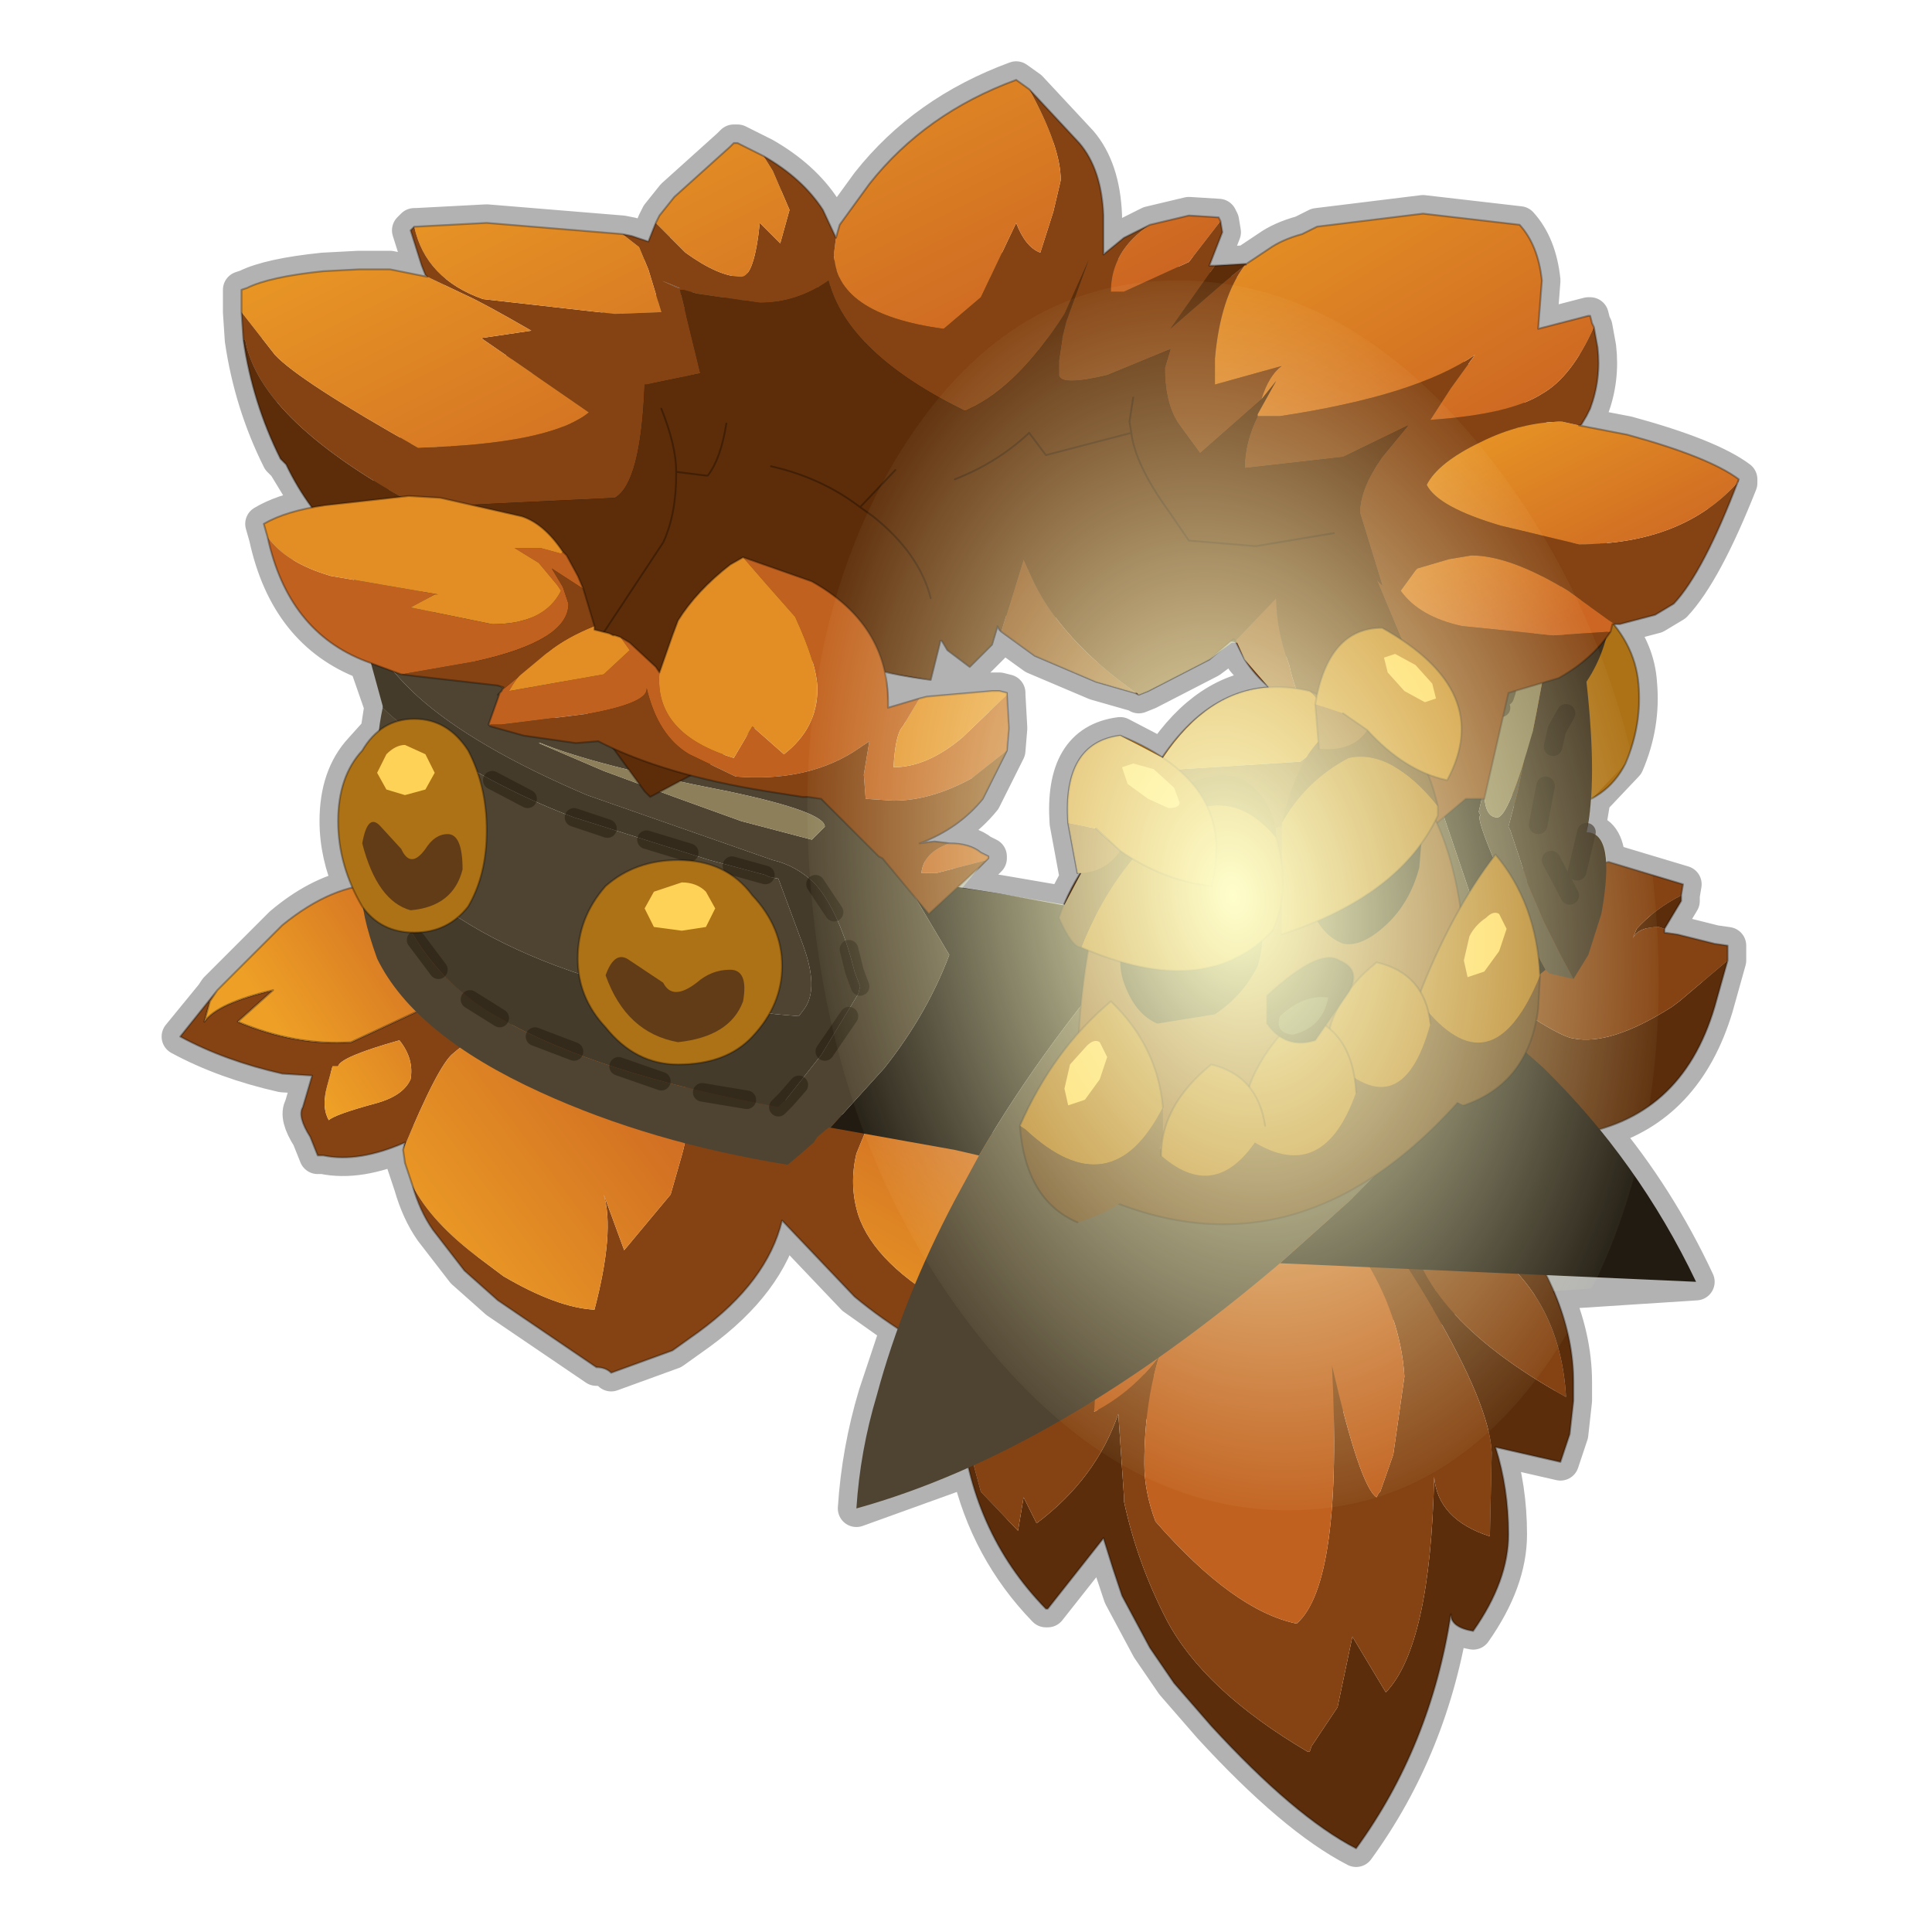 <?xml version="1.0" encoding="UTF-8" standalone="no"?>
<svg xmlns:xlink="http://www.w3.org/1999/xlink" height="520.0px" width="520.0px" xmlns="http://www.w3.org/2000/svg">
  <g transform="matrix(10.0, 0.0, 0.0, 10.0, 0.0, 0.0)">
    <use height="52.0" transform="matrix(1.0, 0.0, 0.0, 1.0, 0.0, 0.0)" width="52.0" xlink:href="#sprite0"/>
  </g>
  <defs>
    <g id="sprite0" transform="matrix(1.0, 0.0, 0.0, 1.0, 0.0, 0.0)">
      <use height="52.0" transform="matrix(1.0, 0.0, 0.0, 1.0, 0.0, 0.0)" width="52.0" xlink:href="#sprite1"/>
      <use height="48.6" transform="matrix(1.0, 0.0, 0.0, 1.0, 4.35, 1.65)" width="42.95" xlink:href="#shape1"/>
      <clipPath id="clipPath0" transform="matrix(1.0, 0.0, 0.0, 1.0, 0.0, 0.0)">
        <use height="47.6" transform="matrix(1.0, 0.0, 0.0, 1.0, 4.85, 2.15)" width="41.95" xlink:href="#shape2"/>
      </clipPath>
      <g clip-path="url(#clipPath0)">
        <use height="37.7" transform="matrix(0.602, 0.0, 0.079, 0.878, 20.35, 7.55)" width="37.7" xlink:href="#sprite2"/>
      </g>
    </g>
    <g id="sprite1" transform="matrix(1.0, 0.0, 0.0, 1.0, 0.0, 0.0)">
      <use height="52.0" transform="matrix(1.0, 0.0, 0.0, 1.0, 0.0, 0.0)" width="52.0" xlink:href="#shape0"/>
    </g>
    <g id="shape0" transform="matrix(1.0, 0.0, 0.0, 1.0, 0.0, 0.0)">
      <path d="M0.0 0.0 L52.0 0.0 52.0 52.0 0.0 52.0 0.0 0.0" fill="#ffba2e" fill-opacity="0.0" fill-rule="evenodd" stroke="none"/>
    </g>
    <g id="shape1" transform="matrix(1.0, 0.0, 0.0, 1.0, -4.35, -1.65)">
      <path d="M42.75 8.5 L42.8 8.5 42.85 8.7 42.9 8.8 43.0 9.35 Q43.1 10.2 42.8 11.0 L42.7 11.2 42.55 11.45 42.5 11.45 43.8 11.7 Q46.0 12.3 46.8 12.9 L46.8 12.95 46.8 13.0 Q45.85 15.4 45.05 16.25 L44.55 16.55 43.6 16.8 43.45 16.8 Q44.05 17.55 44.1 18.4 44.2 19.5 43.75 20.55 L42.85 21.5 42.7 22.4 Q43.2 22.4 43.25 23.2 L43.3 23.2 44.3 23.5 45.3 23.8 45.25 24.1 45.25 24.25 44.8 25.0 44.8 25.1 45.15 25.15 46.15 25.4 46.5 25.45 46.5 25.85 46.15 27.1 Q45.35 29.75 43.05 30.4 44.6 32.25 45.65 34.5 L41.8 34.75 Q42.35 36.0 42.35 37.2 L42.35 37.7 42.25 38.6 42.0 39.35 40.25 38.95 Q40.6 40.05 40.6 41.3 40.6 42.55 39.65 43.9 39.05 43.8 39.05 43.45 38.5 47.0 36.5 49.75 34.85 48.9 32.6 46.45 L31.6 45.3 30.95 44.35 30.2 42.95 29.95 42.2 29.7 41.4 28.2 43.3 28.15 43.3 Q26.6 41.7 26.1 39.5 L23.05 40.6 Q23.15 39.05 23.6 37.55 L24.2 35.75 23.0 34.9 21.05 32.85 Q20.65 34.5 18.8 35.85 L18.1 36.35 16.45 36.95 Q16.3 36.8 16.05 36.8 L13.4 35.0 12.5 34.2 11.65 33.1 Q11.3 32.6 11.1 31.9 L10.9 31.3 10.85 30.95 10.9 30.75 Q9.65 31.3 8.7 31.1 L8.55 31.1 8.35 30.6 Q8.0 30.05 8.15 29.8 L8.4 28.95 7.6 28.9 Q6.05 28.55 4.85 27.9 L5.75 26.8 5.85 26.65 7.6 24.9 Q8.55 24.1 9.5 23.9 9.1 23.0 9.1 22.1 9.1 20.9 9.75 20.2 L10.2 19.7 10.3 19.05 10.3 19.0 9.9 17.85 9.85 17.8 Q7.75 17.0 7.2 14.45 L7.1 14.1 Q7.6 13.8 8.4 13.65 L7.7 12.5 7.55 12.35 Q6.8 10.85 6.55 9.15 L6.5 8.4 6.5 8.25 6.5 7.85 6.5 7.8 6.65 7.75 Q7.25 7.45 8.7 7.3 L9.65 7.25 10.5 7.25 11.5 7.45 11.45 7.4 11.35 7.15 11.05 6.2 11.15 6.1 11.2 6.1 13.1 6.0 16.75 6.3 17.0 6.35 17.45 6.5 17.65 6.0 17.75 5.8 18.15 5.3 19.65 3.95 19.75 3.85 19.85 3.85 20.55 4.2 Q21.6 4.8 22.15 5.65 L22.5 6.4 22.6 6.05 23.4 4.95 Q24.9 3.05 27.35 2.15 L27.7 2.4 29.05 3.85 Q29.65 4.55 29.7 5.8 L29.7 6.85 30.25 6.4 30.95 6.05 32.0 5.8 32.8 5.85 32.85 5.95 32.9 6.25 32.55 7.15 32.7 7.15 33.55 7.1 34.15 6.7 Q34.5 6.45 35.05 6.3 L35.45 6.1 38.3 5.75 40.9 6.05 Q41.4 6.6 41.5 7.55 L41.4 8.85 42.75 8.5 M26.7 17.35 L26.1 17.95 25.5 17.5 25.35 17.25 25.3 17.25 25.3 17.3 25.05 18.3 23.85 18.1 23.9 18.9 23.9 19.05 24.75 18.8 24.95 18.75 26.7 18.6 26.9 18.6 27.1 18.65 27.1 18.7 27.15 19.6 27.1 20.2 26.45 21.5 Q25.8 22.3 24.75 22.7 L25.15 22.65 25.55 22.7 Q26.1 22.7 26.4 22.95 L26.6 23.05 26.6 23.1 26.55 23.15 26.35 23.35 25.9 23.9 26.9 24.05 28.65 24.35 29.1 23.5 29.0 23.5 28.75 22.15 Q28.6 20.0 30.15 19.8 L31.3 20.4 Q32.5 18.6 34.15 18.5 L33.5 17.75 33.3 17.3 33.15 17.3 32.55 17.75 30.9 18.6 30.65 18.7 30.6 18.65 30.55 18.65 29.5 18.35 27.85 17.65 26.95 17.0 26.9 16.95 26.85 16.85 26.7 17.35" fill="none" stroke="#000000" stroke-linecap="round" stroke-linejoin="round" stroke-opacity="0.302" stroke-width="1.0"/>
      <path d="M33.35 30.65 Q39.95 26.8 39.85 26.45 41.9 27.9 42.35 27.95 43.35 28.15 45.0 27.1 L45.2 26.95 46.5 25.85 46.15 27.1 Q45.25 30.15 42.3 30.55 L42.65 30.65 38.45 30.5 38.7 30.75 Q39.5 31.5 40.15 31.6 L43.5 31.55 42.5 31.95 41.85 32.05 39.8 32.25 39.3 32.15 39.3 32.4 39.4 32.7 39.35 33.75 39.2 35.1 39.1 35.65 37.95 35.6 37.05 35.45 37.0 35.7 36.8 36.4 36.8 36.45 36.75 36.6 36.25 37.7 36.15 37.95 35.6 34.45 35.3 33.65 35.2 33.35 Q34.65 32.05 33.35 30.65 M45.25 24.1 L45.25 24.25 44.8 25.0 44.65 24.95 Q44.1 24.95 43.95 25.25 L44.05 25.0 Q44.55 24.45 45.25 24.1 M36.95 34.4 L37.0 34.95 37.75 35.25 38.75 35.2 Q38.45 33.45 36.85 32.4 L35.7 31.7 36.25 32.7 36.95 34.4" fill="#5c2d0a" fill-rule="evenodd" stroke="none"/>
      <path d="M10.85 30.95 L10.9 30.75 Q9.65 31.3 8.7 31.1 L8.55 31.1 8.35 30.6 Q8.0 30.05 8.15 29.8 L8.4 28.95 7.6 28.9 Q6.05 28.55 4.85 27.9 L5.85 26.65 5.65 26.95 5.5 27.5 Q5.85 27.0 7.35 26.65 L6.4 27.5 Q7.95 28.15 9.45 28.05 L11.6 27.05 11.65 27.05 12.0 26.35 11.8 25.45 Q12.25 25.6 12.55 25.95 L14.05 26.95 14.9 27.4 Q13.1 27.55 12.2 28.35 11.8 28.65 10.85 30.95 M18.35 28.9 L23.4 30.2 23.05 31.05 Q22.85 31.9 23.1 32.7 23.55 34.05 25.65 35.2 28.15 36.55 31.15 37.05 L31.75 37.2 31.45 34.7 Q32.15 35.75 33.2 36.25 34.05 34.35 31.65 30.85 L32.5 30.75 32.95 30.75 33.35 30.65 Q34.65 32.05 35.2 33.35 L35.3 33.65 35.6 34.45 36.15 37.95 36.0 38.1 34.35 38.25 32.0 38.35 30.65 38.15 Q25.95 37.35 23.0 34.9 L21.05 32.85 Q20.65 34.5 18.8 35.85 L18.1 36.35 16.45 36.95 Q16.3 36.8 16.05 36.8 L13.4 35.0 12.5 34.2 11.65 33.1 Q11.3 32.6 11.1 31.9 11.6 32.9 12.95 33.9 L13.55 34.35 Q15.0 35.2 16.0 35.25 16.55 33.15 16.25 32.15 L16.8 33.65 18.05 32.15 18.35 31.1 Q18.7 29.85 18.35 28.9 M39.85 26.45 L41.05 23.25 Q41.55 23.1 42.95 23.25 L43.3 23.2 44.3 23.5 45.3 23.8 45.25 24.1 Q44.55 24.45 44.05 25.0 L43.95 25.25 Q44.1 24.95 44.65 24.95 L44.8 25.0 44.8 25.1 45.15 25.15 46.15 25.4 46.5 25.45 46.5 25.85 45.2 26.95 45.0 27.1 Q43.35 28.15 42.35 27.95 41.9 27.9 39.85 26.45 M42.65 30.65 L43.4 31.2 43.65 31.45 Q43.5 31.45 43.5 31.55 L40.15 31.6 Q39.5 31.5 38.7 30.75 L38.45 30.5 42.65 30.65 M8.95 28.7 L8.8 29.25 Q8.65 29.8 8.85 30.15 9.0 30.0 10.1 29.7 10.85 29.5 11.05 29.05 11.15 28.5 10.75 28.0 9.15 28.45 9.1 28.7 L8.95 28.7 M36.95 34.4 L36.25 32.7 35.7 31.7 36.85 32.4 Q38.45 33.45 38.75 35.2 L37.75 35.25 37.0 34.95 36.95 34.4" fill="#854313" fill-rule="evenodd" stroke="none"/>
      <path d="M23.4 30.2 L23.85 30.3 31.65 30.85 Q34.05 34.35 33.2 36.25 32.15 35.75 31.45 34.7 L31.75 37.2 31.15 37.05 Q28.15 36.55 25.65 35.2 23.55 34.05 23.1 32.7 22.85 31.9 23.05 31.05 L23.4 30.2" fill="url(#gradient0)" fill-rule="evenodd" stroke="none"/>
      <path d="M14.9 27.4 L15.8 27.85 18.35 28.9 Q18.7 29.85 18.35 31.1 L18.05 32.15 16.8 33.65 16.25 32.15 Q16.55 33.15 16.0 35.25 15.0 35.2 13.55 34.35 L12.95 33.9 Q11.6 32.9 11.1 31.9 L10.9 31.3 10.85 30.95 Q11.8 28.65 12.2 28.35 13.1 27.55 14.9 27.4" fill="url(#gradient1)" fill-rule="evenodd" stroke="none"/>
      <path d="M5.85 26.65 L7.6 24.9 Q8.95 23.8 10.2 23.8 L11.45 25.1 11.8 25.45 12.0 26.35 11.65 27.05 11.6 27.05 9.45 28.05 Q7.95 28.15 6.4 27.5 L7.35 26.65 Q5.85 27.0 5.5 27.5 L5.65 26.95 5.85 26.65 M8.95 28.7 L9.1 28.7 Q9.15 28.45 10.75 28.0 11.15 28.5 11.05 29.05 10.85 29.5 10.1 29.7 9.0 30.0 8.85 30.15 8.65 29.8 8.8 29.25 L8.95 28.7" fill="url(#gradient2)" fill-rule="evenodd" stroke="none"/>
      <path d="M10.85 30.95 L10.9 30.75 Q9.65 31.3 8.7 31.1 L8.55 31.1 8.35 30.6 Q8.0 30.05 8.15 29.8 L8.4 28.95 7.6 28.9 Q6.05 28.55 4.85 27.9 L5.85 26.65 7.6 24.9 Q8.95 23.8 10.2 23.8 L11.45 25.1 11.8 25.45 Q12.25 25.6 12.55 25.95 L14.05 26.95 14.9 27.4 15.8 27.85 18.35 28.9 23.4 30.2 23.85 30.3 31.65 30.85 32.5 30.75 32.95 30.75 33.35 30.65 Q39.95 26.8 39.85 26.45 L41.05 23.25 40.9 23.3 Q40.5 23.5 41.0 23.05 L41.05 23.25 Q41.55 23.1 42.95 23.25 L43.3 23.2 44.3 23.5 45.3 23.8 45.25 24.1 45.25 24.25 44.8 25.0 44.8 25.1 45.15 25.15 46.15 25.4 46.5 25.45 46.5 25.85 46.15 27.1 Q45.25 30.15 42.3 30.55 L42.65 30.65 43.4 31.2 43.65 31.45 Q43.5 31.45 43.5 31.55 L42.5 31.95 41.85 32.05 39.8 32.25 39.3 32.15 39.3 32.4 39.4 32.7 39.35 33.75 39.2 35.1 39.1 35.65 37.95 35.6 37.05 35.45 37.0 35.7 36.8 36.4 36.8 36.45 36.75 36.6 36.25 37.7 36.15 37.95 36.0 38.1 34.35 38.25 32.0 38.35 30.65 38.15 Q25.95 37.35 23.0 34.9 L21.05 32.85 Q20.65 34.5 18.8 35.85 L18.1 36.35 16.45 36.95 Q16.3 36.8 16.05 36.8 L13.4 35.0 12.5 34.2 11.65 33.1 Q11.3 32.6 11.1 31.9 L10.9 31.3 10.85 30.95 M5.85 26.65 L5.65 26.95 5.5 27.5 Q5.85 27.0 7.35 26.65 L6.4 27.5 Q7.95 28.15 9.45 28.05 L11.6 27.05 11.65 27.05 12.0 26.35 11.8 25.45" fill="none" stroke="#000000" stroke-linecap="round" stroke-linejoin="round" stroke-opacity="0.302" stroke-width="0.05"/>
      <path d="M40.7 21.65 L41.55 21.85 42.05 21.75 Q43.25 21.55 43.75 20.55 44.2 19.5 44.1 18.4 44.0 17.25 43.0 16.35 42.4 15.65 41.45 15.8 L41.05 15.8 40.6 16.0 40.7 21.65" fill="#ad7116" fill-rule="evenodd" stroke="none"/>
      <path d="M40.7 21.65 L41.55 21.85 42.05 21.75 Q43.25 21.55 43.75 20.55 44.2 19.5 44.1 18.4 44.0 17.25 43.0 16.35 42.4 15.65 41.45 15.8 L41.05 15.8 40.6 16.0" fill="none" stroke="#000000" stroke-linecap="round" stroke-linejoin="round" stroke-opacity="0.302" stroke-width="0.05"/>
      <path d="M25.85 38.1 L26.4 40.15 27.4 41.2 27.55 40.3 27.9 41.0 Q29.5 39.8 30.1 38.05 L30.25 40.25 30.25 40.4 Q30.6 42.05 31.4 43.6 32.4 45.5 35.2 47.15 L35.25 47.15 35.3 47.0 36.0 45.95 36.4 44.05 37.3 45.55 Q38.5 44.3 38.6 39.75 38.7 40.9 40.1 41.35 L40.15 39.1 Q40.1 37.85 38.55 35.2 37.0 32.55 36.05 31.95 L34.4 30.75 33.95 30.4 33.05 29.65 32.95 29.6 31.75 29.3 30.65 29.65 30.25 29.35 30.65 29.65 Q30.35 29.75 30.0 30.0 L29.0 30.6 30.25 29.35 32.6 27.35 Q38.05 29.3 40.6 32.7 42.35 35.0 42.35 37.2 L42.35 37.7 42.25 38.6 42.0 39.35 40.25 38.95 Q40.6 40.05 40.6 41.3 40.6 42.55 39.65 43.9 39.05 43.8 39.05 43.45 38.5 47.0 36.5 49.75 34.85 48.9 32.6 46.45 L31.6 45.3 30.95 44.35 30.2 42.95 29.95 42.2 29.7 41.4 28.2 43.3 28.15 43.3 Q26.1 41.2 25.85 38.1 M42.15 37.6 Q42.0 35.0 40.1 33.6 38.45 32.85 37.9 32.65 38.0 35.3 42.15 37.6" fill="#5c2d0a" fill-rule="evenodd" stroke="none"/>
      <path d="M34.4 30.75 L36.05 31.95 Q37.0 32.55 38.55 35.2 40.1 37.85 40.15 39.1 L40.1 41.35 Q38.7 40.9 38.6 39.75 38.5 44.3 37.3 45.55 L36.4 44.05 36.0 45.95 35.3 47.0 35.25 47.15 35.2 47.15 Q32.4 45.5 31.4 43.6 30.6 42.05 30.25 40.4 L30.25 40.25 30.1 38.05 Q29.5 39.8 27.9 41.0 L27.55 40.3 27.4 41.2 26.4 40.15 25.85 38.1 25.8 36.6 Q25.85 35.5 26.35 34.3 26.35 35.4 27.05 36.65 27.65 37.75 28.35 38.1 L29.5 37.15 29.45 38.0 Q30.5 37.45 31.2 36.5 30.8 37.8 30.8 39.4 30.8 40.15 31.1 40.95 33.2 43.35 34.9 43.7 36.15 42.6 35.85 36.75 36.6 40.0 37.05 40.3 L37.1 40.2 37.15 40.15 37.5 39.15 37.8 37.05 Q37.7 35.4 36.65 33.75 L34.4 30.75 M42.15 37.6 Q38.0 35.3 37.9 32.65 38.45 32.85 40.1 33.6 42.0 35.0 42.15 37.6" fill="#854313" fill-rule="evenodd" stroke="none"/>
      <path d="M34.4 30.75 L36.65 33.75 Q37.7 35.4 37.8 37.05 L37.5 39.15 37.15 40.15 37.1 40.2 37.05 40.3 Q36.6 40.0 35.85 36.75 36.15 42.6 34.9 43.7 33.2 43.35 31.1 40.95 30.8 40.15 30.8 39.4 30.8 37.8 31.2 36.5 30.5 37.45 29.45 38.0 L29.5 37.15 28.35 38.1 Q27.65 37.75 27.05 36.65 26.35 35.4 26.35 34.3 26.75 33.35 27.5 32.45 L28.1 31.6 29.0 30.6 30.0 30.0 Q30.35 29.75 30.65 29.65 L31.75 29.3 32.95 29.6 33.05 29.65 33.95 30.4 34.4 30.75" fill="#c1611f" fill-rule="evenodd" stroke="none"/>
      <path d="M26.35 34.3 Q25.85 35.5 25.8 36.6 L25.85 38.1 Q26.1 41.2 28.15 43.3 L28.2 43.3 29.7 41.4 29.95 42.2 30.2 42.95 30.95 44.35 31.6 45.3 32.6 46.45 Q34.85 48.9 36.5 49.75 38.5 47.0 39.05 43.45 39.05 43.8 39.65 43.9 40.6 42.55 40.6 41.3 40.6 40.05 40.25 38.95 L42.0 39.35 42.25 38.6 42.35 37.7 42.35 37.2 Q42.35 35.0 40.6 32.7 38.05 29.3 32.6 27.35 L30.25 29.35 30.65 29.65 M29.0 30.6 L28.1 31.6 27.5 32.45 Q26.75 33.35 26.35 34.3 Z" fill="none" stroke="#000000" stroke-linecap="round" stroke-linejoin="round" stroke-opacity="0.302" stroke-width="0.05"/>
      <path d="M28.3 14.9 L28.5 13.2 Q28.5 10.8 27.85 9.1 33.25 9.25 37.15 11.1 38.7 11.85 39.8 12.7 41.25 13.85 41.5 15.3 L41.5 15.4 41.55 15.75 41.05 16.75 40.55 18.4 40.55 18.6 40.5 18.75 40.5 18.85 40.4 19.05 39.95 18.7 39.3 18.15 37.15 16.95 Q33.4 15.15 28.3 14.9" fill="#30271a" fill-rule="evenodd" stroke="none"/>
      <path d="M27.75 9.1 L27.85 9.1 Q28.5 10.8 28.5 13.2 L28.3 14.9 26.6 14.85 Q20.3 14.85 15.9 16.95 L14.5 17.65 13.7 18.25 13.45 18.45 13.0 18.1 11.6 16.45 11.55 16.4 11.55 15.9 11.65 15.3 11.65 15.2 Q12.0 13.8 13.45 12.7 14.4 11.85 15.9 11.1 20.3 9.05 26.6 9.05 L27.75 9.1 M22.35 30.35 L23.8 28.75 Q24.95 27.3 25.55 25.7 L24.6 24.1 24.45 23.75 24.3 23.65 24.35 23.65 26.9 24.05 29.9 24.6 30.95 24.85 Q28.15 28.0 26.35 31.1 L25.7 30.95 22.35 30.35 M41.6 26.1 L40.55 26.95 38.7 21.5 40.0 20.65 39.95 21.2 39.8 21.85 39.85 21.95 Q39.7 21.95 40.3 23.35 L40.75 24.35 41.3 25.55 41.6 26.1 M40.65 27.95 L41.55 28.75 Q44.1 31.25 45.65 34.5 L34.45 34.0 36.35 32.3 40.65 27.95" fill="#211b12" fill-rule="evenodd" stroke="none"/>
      <path d="M27.85 9.1 L27.75 9.1 Q26.65 8.7 26.95 7.45 L26.8 7.45 26.4 7.45 Q20.05 7.45 15.55 9.55 12.75 10.85 11.75 12.55 11.1 13.5 11.1 14.6 L11.1 14.75 Q11.1 15.6 11.55 16.4 L11.6 16.45 13.0 18.1 13.45 18.45 14.05 18.85 14.6 19.15 15.55 19.65 Q18.4 21.0 22.0 21.45 L22.3 21.5 22.5 21.7 23.15 22.3 23.75 22.95 24.35 23.65 24.3 23.65 24.45 23.75 24.6 24.1 25.55 25.7 Q24.95 27.3 23.8 28.75 L22.35 30.35 22.3 30.35 22.0 30.6 21.9 30.75 21.5 31.1 21.2 31.35 Q17.5 30.75 14.55 29.4 11.15 27.85 10.15 25.8 9.25 23.3 10.3 23.25 11.15 26.15 13.45 27.4 16.05 28.9 20.95 29.8 L21.15 29.6 22.1 28.4 23.1 26.75 23.15 26.55 23.0 26.15 Q22.6 24.55 21.95 23.8 21.45 23.3 20.8 23.15 L15.8 21.4 Q12.75 20.1 11.25 18.75 10.1 17.7 9.6 16.45 9.4 15.15 9.75 14.05 L9.75 13.95 Q10.2 11.15 14.55 9.1 19.5 6.8 26.4 6.8 33.35 6.8 38.2 9.1 42.4 11.1 43.0 13.7 L43.1 15.45 Q42.8 16.65 41.8 17.8 L42.35 16.5 Q42.9 15.65 42.85 14.25 42.8 12.95 40.25 11.0 42.2 12.6 42.35 14.7 42.35 15.3 41.75 16.25 L40.85 17.8 Q40.6 18.35 40.5 18.85 L40.5 18.75 40.55 18.6 40.55 18.4 41.05 16.75 41.55 15.75 41.5 15.4 41.5 15.3 Q41.25 13.85 39.8 12.7 38.7 11.85 37.15 11.1 33.25 9.25 27.85 9.1 M42.35 26.35 L41.7 26.2 41.6 26.1 41.3 25.55 40.75 24.35 40.3 23.35 Q39.7 21.95 39.85 21.95 L39.8 21.85 39.95 21.2 39.95 21.3 Q39.95 22.0 40.3 22.0 40.6 22.0 41.25 19.7 L41.1 20.05 40.85 21.3 40.6 22.25 40.65 22.35 41.1 23.7 41.1 23.75 41.55 24.8 42.0 25.7 42.35 26.35 M40.55 26.95 L40.85 27.8 40.8 27.85 40.65 27.95 36.35 32.3 34.45 34.0 Q28.45 39.1 23.05 40.6 23.15 39.05 23.6 37.55 24.3 34.95 25.7 32.3 L26.35 31.1 Q28.15 28.0 30.95 24.85 L32.35 23.4 Q34.5 21.05 37.25 18.75 L37.2 18.7 36.4 18.35 36.3 18.3 Q32.7 16.75 27.85 16.6 27.05 15.4 28.3 14.9 33.4 15.15 37.15 16.95 L39.3 18.15 39.95 18.7 40.4 19.05 40.05 20.5 39.2 19.8 38.15 19.15 37.9 19.0 38.7 21.5 40.55 26.95 M10.3 14.75 L10.35 14.55 Q10.6 12.5 13.9 10.3 17.8 7.75 24.35 7.3 L23.75 7.25 Q19.7 7.25 15.75 8.8 10.3 10.8 10.3 14.4 L10.3 14.75 M16.25 20.75 L18.15 21.45 19.95 22.1 21.85 22.6 22.2 22.25 Q22.2 21.85 19.6 21.3 16.0 20.6 14.55 20.0 L14.5 20.0 16.25 20.75 M10.3 19.05 Q10.85 19.6 11.85 20.2 13.7 21.35 15.45 22.0 L19.1 23.15 20.6 23.55 20.7 23.6 20.95 23.65 21.6 25.4 Q22.05 26.6 21.65 27.15 L21.5 27.35 Q17.6 27.05 14.6 25.85 11.75 24.7 10.3 22.9 9.95 20.7 10.3 19.05" fill="#4f4431" fill-rule="evenodd" stroke="none"/>
      <path d="M41.8 17.8 Q42.8 16.65 43.1 15.45 L43.0 13.7 43.0 13.65 Q43.9 16.55 42.7 18.35 43.0 21.05 42.7 22.4 43.5 22.4 43.1 24.6 L42.75 25.7 42.35 26.35 42.0 25.7 41.55 24.8 41.1 23.75 41.1 23.7 40.65 22.35 40.6 22.25 40.85 21.3 41.1 20.05 41.25 19.7 41.3 19.45 41.35 19.2 41.5 18.4 41.6 17.9 41.8 17.8" fill="#3e301e" fill-rule="evenodd" stroke="none"/>
      <path d="M40.5 18.85 Q40.6 18.35 40.85 17.8 L41.75 16.25 Q42.35 15.3 42.35 14.7 42.2 12.6 40.25 11.0 42.8 12.95 42.85 14.25 42.9 15.65 42.35 16.5 L41.8 17.8 41.6 17.9 41.5 18.4 41.35 19.2 41.3 19.45 41.25 19.7 Q40.6 22.0 40.3 22.0 39.95 22.0 39.95 21.3 L39.95 21.2 40.0 20.65 40.05 20.5 40.4 19.05 40.5 18.85 M10.3 14.75 L10.3 14.4 Q10.3 10.8 15.75 8.8 19.7 7.25 23.75 7.25 L24.35 7.3 Q17.8 7.75 13.9 10.3 10.6 12.5 10.35 14.55 L10.3 14.75 M16.25 20.75 L14.5 20.0 14.55 20.0 Q16.0 20.6 19.6 21.3 22.2 21.85 22.2 22.25 L21.85 22.6 19.95 22.1 18.15 21.45 16.25 20.75" fill="#8c7f5a" fill-rule="evenodd" stroke="none"/>
      <path d="M27.75 9.1 L26.6 9.05 Q20.3 9.05 15.9 11.1 14.4 11.85 13.45 12.7 12.0 13.8 11.65 15.2 L11.65 15.3 11.55 15.9 11.55 16.4 Q11.1 15.6 11.1 14.75 L11.1 14.6 Q11.1 13.5 11.75 12.55 12.75 10.85 15.55 9.55 20.05 7.45 26.4 7.45 L26.8 7.45 26.95 7.45 Q26.65 8.7 27.75 9.1 M13.45 18.45 L13.7 18.25 14.5 17.65 15.9 16.95 Q20.3 14.85 26.6 14.85 L28.3 14.9 Q27.05 15.4 27.85 16.6 L26.4 16.55 Q20.05 16.55 15.55 18.7 L14.6 19.15 14.05 18.85 13.45 18.45" fill="#352c1d" fill-rule="evenodd" stroke="none"/>
      <path d="M9.6 16.45 Q10.1 17.7 11.25 18.75 12.75 20.1 15.8 21.4 L20.8 23.15 Q21.45 23.3 21.95 23.8 22.6 24.55 23.0 26.15 L23.15 26.55 23.1 26.75 22.1 28.4 21.15 29.6 20.95 29.8 Q16.05 28.9 13.45 27.4 11.15 26.15 10.3 23.25 L10.35 23.25 10.3 23.2 10.3 22.9 Q11.75 24.7 14.6 25.85 17.6 27.05 21.5 27.35 L21.65 27.15 Q22.05 26.6 21.6 25.4 L20.95 23.65 20.7 23.6 20.6 23.55 19.1 23.15 15.45 22.0 Q13.7 21.35 11.85 20.2 10.85 19.6 10.3 19.05 L10.3 19.0 9.6 16.45" fill="#453b2a" fill-rule="evenodd" stroke="none"/>
      <path d="M22.0 30.6 L22.3 30.35 22.35 30.35 22.3 30.35 Q22.1 30.5 22.0 30.6" fill="#594930" fill-rule="evenodd" stroke="none"/>
      <path d="M30.35 9.3 L29.2 9.2 M32.7 15.45 L31.6 15.25 M30.5 15.1 L29.4 14.95 M36.7 10.85 L35.75 10.5 M34.75 10.2 L33.7 9.9 M32.55 9.6 L31.45 9.45 M41.35 14.8 L40.85 13.8 M40.1 13.0 L39.8 12.7 39.35 12.4 M38.5 11.85 L37.35 11.2 M13.35 12.8 L12.6 13.5 M14.95 11.65 L13.95 12.3 M12.0 14.4 L11.65 15.2 M25.45 9.05 L24.4 9.1 M23.3 9.2 L22.2 9.3 M21.1 9.5 L20.0 9.7 M18.9 10.05 L17.8 10.35 M16.7 10.75 L15.9 11.1 M21.3 15.3 L20.2 15.5 M25.7 14.85 L24.55 14.9 M23.5 15.0 L22.45 15.1 M16.9 16.5 L15.9 16.95 M20.6 23.55 L19.7 23.3 M18.55 22.95 L17.4 22.6 M22.2 28.3 L22.85 27.35 M23.15 26.55 L23.0 26.15 22.85 25.55 M22.45 24.55 L21.95 23.8 M15.0 17.35 L14.5 17.65 14.0 18.0 M14.2 21.5 L13.25 21.0 M12.1 20.35 L11.85 20.2 11.15 19.8 M14.4 27.9 L15.45 28.3 M12.65 26.9 L13.45 27.4 M11.2 25.3 L11.8 26.1 M10.3 23.25 L10.65 24.25 M18.9 29.4 L20.1 29.6 M20.95 29.8 L21.15 29.6 21.5 29.2 M16.35 22.3 L15.45 22.0 M16.65 28.7 L17.8 29.1 M40.5 18.75 L40.55 18.6 40.55 18.4 40.65 17.9 M40.4 19.05 L39.95 18.7 39.5 18.35 M41.4 22.2 L41.6 21.15 M41.8 20.1 L41.9 19.65 42.15 19.2 M42.25 24.1 L41.75 23.15 M42.7 22.4 L42.45 23.45 M36.8 16.8 L35.85 16.4 M38.6 17.7 L37.45 17.1 M41.05 16.75 L41.55 15.85 M19.1 15.8 L17.95 16.1 M28.0 14.9 L26.8 14.85 M34.85 16.05 L33.8 15.75 M27.75 9.1 L26.6 9.05" fill="none" stroke="#241a0f" stroke-linecap="round" stroke-linejoin="round" stroke-opacity="0.502" stroke-width="0.5"/>
      <path d="M16.3 27.65 Q17.1 28.65 18.25 28.65 19.55 28.65 20.25 27.9 21.05 27.05 21.05 26.0 21.05 24.95 20.25 24.1 19.55 23.15 18.25 23.15 17.1 23.15 16.3 23.85 15.55 24.7 15.55 25.8 15.55 26.85 16.3 27.65" fill="#ad7116" fill-rule="evenodd" stroke="none"/>
      <path d="M16.3 27.65 Q17.1 28.65 18.25 28.65 19.55 28.65 20.25 27.9 21.05 27.05 21.05 26.0 21.05 24.95 20.25 24.1 19.55 23.15 18.25 23.15 17.1 23.15 16.3 23.85 15.55 24.7 15.55 25.8 15.55 26.85 16.3 27.65 Z" fill="none" stroke="#000000" stroke-linecap="round" stroke-linejoin="round" stroke-opacity="0.302" stroke-width="0.05"/>
      <path d="M16.3 26.25 Q16.85 27.8 18.25 28.05 19.65 27.9 20.0 26.95 20.15 26.1 19.65 26.1 19.15 26.1 18.75 26.45 18.1 26.95 17.85 26.45 L16.95 25.85 Q16.55 25.55 16.3 26.25" fill="#613c16" fill-rule="evenodd" stroke="none"/>
      <path d="M17.6 24.95 L18.35 25.05 19.0 24.95 19.25 24.45 19.0 24.0 Q18.75 23.75 18.35 23.75 L17.6 24.0 17.35 24.45 17.6 24.95" fill="#fdd256" fill-rule="evenodd" stroke="none"/>
      <path d="M9.1 22.1 Q9.1 23.3 9.75 24.4 10.25 25.1 11.15 25.1 12.05 25.1 12.6 24.4 13.1 23.55 13.1 22.35 13.1 21.15 12.6 20.2 12.05 19.35 11.15 19.35 10.25 19.35 9.75 20.2 9.1 20.9 9.1 22.1" fill="#ad7116" fill-rule="evenodd" stroke="none"/>
      <path d="M9.1 22.1 Q9.1 23.3 9.75 24.4 10.25 25.1 11.15 25.1 12.05 25.1 12.6 24.4 13.1 23.55 13.1 22.35 13.1 21.15 12.6 20.2 12.05 19.35 11.15 19.35 10.25 19.35 9.75 20.2 9.1 20.9 9.1 22.1 Z" fill="none" stroke="#000000" stroke-linecap="round" stroke-linejoin="round" stroke-opacity="0.302" stroke-width="0.05"/>
      <path d="M12.45 23.4 Q12.45 22.45 12.05 22.45 11.7 22.45 11.45 22.85 11.05 23.4 10.8 22.85 L10.25 22.25 Q9.9 21.85 9.75 22.7 10.15 24.25 11.05 24.5 12.2 24.4 12.45 23.4" fill="#613c16" fill-rule="evenodd" stroke="none"/>
      <path d="M10.15 20.8 L10.4 21.25 10.9 21.4 11.45 21.25 11.7 20.8 11.45 20.3 10.9 20.05 Q10.65 20.05 10.4 20.3 L10.15 20.8" fill="#fdd256" fill-rule="evenodd" stroke="none"/>
      <path d="M27.7 2.4 L29.05 3.85 Q29.65 4.55 29.7 5.8 L29.7 6.85 30.25 6.4 30.95 6.05 Q29.9 6.75 29.9 7.85 L30.25 7.85 32.0 7.05 32.85 5.95 32.9 6.25 32.55 7.15 32.7 7.15 31.5 8.85 33.0 7.55 33.5 7.15 33.55 7.1 33.55 7.15 33.5 7.15 Q32.85 8.0 32.7 9.65 L32.7 10.35 34.5 9.85 Q34.15 10.1 33.95 10.75 L32.3 12.2 31.75 11.45 Q31.35 10.9 31.35 9.9 L31.5 9.4 29.8 10.1 Q28.55 10.4 28.5 10.1 L28.5 9.7 28.6 9.05 28.7 8.65 29.3 7.0 28.65 8.45 Q27.4 10.4 26.1 11.0 L26.0 11.05 25.95 11.05 Q22.8 9.5 22.3 7.55 21.45 8.15 20.45 8.15 L18.75 7.9 18.4 7.8 18.3 7.8 18.85 10.05 17.4 10.35 17.35 10.35 Q17.25 13.0 16.55 13.4 L11.3 13.65 Q7.0 11.35 6.6 9.15 L6.55 9.15 6.5 8.4 7.4 9.55 Q8.05 10.25 11.25 12.05 14.8 11.95 15.85 11.1 L12.95 9.1 14.3 8.9 Q13.0 8.15 12.55 7.95 L11.5 7.45 11.45 7.4 11.35 7.15 11.05 6.2 11.15 6.1 Q11.45 7.5 13.0 8.05 L16.55 8.45 17.8 8.4 17.45 7.25 17.2 6.65 16.75 6.3 17.0 6.35 17.45 6.5 17.65 6.0 18.45 6.8 Q19.35 7.45 19.95 7.45 20.3 7.45 20.45 6.0 L21.0 6.55 21.25 5.65 20.8 4.6 20.55 4.2 Q21.6 4.8 22.15 5.65 L22.5 6.4 22.45 6.8 Q22.45 8.45 25.4 8.85 L26.4 8.0 27.35 6.0 Q27.6 6.65 28.0 6.8 L28.35 5.7 28.55 4.85 Q28.55 3.95 27.7 2.4 M42.9 8.8 L43.0 9.35 Q43.1 10.2 42.8 11.0 L42.7 11.2 42.55 11.45 42.5 11.45 42.05 11.35 Q40.95 11.35 39.85 11.9 38.7 12.45 38.4 13.05 38.7 13.65 40.4 14.15 L42.5 14.65 Q45.3 14.65 46.8 12.95 L46.8 12.9 Q45.85 15.4 45.05 16.25 L44.55 16.55 43.6 16.8 43.4 16.8 43.45 16.8 42.2 15.9 Q40.65 14.95 39.6 14.95 L39.0 15.05 38.15 15.3 38.1 15.35 37.7 15.9 Q38.2 16.6 39.35 16.85 L41.8 17.1 43.35 17.0 Q42.85 17.75 41.95 18.25 L40.6 18.65 39.95 21.5 39.45 21.5 37.9 22.8 Q37.9 19.7 38.2 18.35 L37.05 15.6 37.2 15.75 36.6 13.8 Q36.6 13.15 37.2 12.3 L37.9 11.45 36.15 12.3 33.5 12.6 Q33.5 11.9 33.85 11.2 L33.85 11.15 33.85 11.2 34.45 11.2 Q38.1 10.65 39.7 9.55 L39.05 10.45 38.5 11.3 Q40.65 11.15 41.5 10.6 42.3 10.15 42.9 8.8 M35.1 19.1 Q34.05 18.6 33.5 17.75 L33.25 17.25 34.35 16.1 Q34.35 16.95 34.7 17.9 34.85 18.6 35.15 19.1 L35.1 19.1 M30.65 18.7 L30.55 18.65 29.5 18.35 27.85 17.65 26.95 17.0 27.55 15.05 27.75 15.5 Q28.5 17.2 30.65 18.7 M18.25 7.75 L18.3 7.75 17.8 7.55 18.25 7.75" fill="#854313" fill-rule="evenodd" stroke="none"/>
      <path d="M32.7 7.15 L33.55 7.1 33.5 7.15 33.0 7.55 31.5 8.85 32.7 7.15 M38.2 18.35 L38.1 18.25 38.05 18.2 36.6 18.85 35.15 19.1 35.1 19.1 35.15 19.1 Q34.85 18.6 34.7 17.9 34.35 16.95 34.35 16.1 L33.25 17.25 33.2 17.2 32.55 17.75 30.9 18.6 30.65 18.7 Q28.5 17.2 27.75 15.5 L27.55 15.05 26.95 17.0 26.9 16.95 26.85 16.85 26.7 17.35 26.1 17.95 25.5 17.5 25.35 17.25 25.3 17.25 25.3 17.3 25.05 18.3 Q22.8 18.0 22.15 17.4 20.8 19.4 19.0 20.65 L17.5 21.45 17.4 21.35 17.35 21.3 15.75 19.1 15.3 18.35 14.45 16.7 11.3 15.9 9.55 14.8 9.25 14.6 Q8.3 13.75 7.7 12.5 L7.55 12.35 Q6.8 10.85 6.55 9.15 L6.6 9.15 Q7.0 11.35 11.3 13.65 L16.55 13.4 Q17.25 13.0 17.35 10.35 L17.4 10.35 18.85 10.05 18.3 7.8 18.4 7.8 18.75 7.9 20.45 8.15 Q21.45 8.15 22.3 7.55 22.8 9.5 25.95 11.05 L26.0 11.05 26.1 11.0 Q27.4 10.4 28.65 8.45 L29.3 7.0 28.7 8.65 28.6 9.05 28.5 9.7 28.5 10.1 Q28.55 10.4 29.8 10.1 L31.5 9.4 31.35 9.9 Q31.35 10.9 31.75 11.45 L32.3 12.2 33.95 10.75 34.35 10.25 33.85 11.15 33.85 11.2 Q33.5 11.9 33.5 12.6 L36.15 12.3 37.9 11.45 37.2 12.3 Q36.6 13.15 36.6 13.8 L37.2 15.75 37.05 15.6 38.2 18.35 M30.45 11.65 L28.15 12.25 27.7 11.65 Q26.85 12.45 25.7 12.9 26.85 12.45 27.7 11.65 L28.15 12.25 30.45 11.65 30.4 11.35 30.5 10.7 30.4 11.35 30.45 11.65 Q30.55 12.5 31.45 13.75 L32.0 14.55 33.8 14.7 35.9 14.35 33.8 14.7 32.0 14.55 31.45 13.75 Q30.55 12.5 30.45 11.65 M18.25 7.75 L17.8 7.55 18.3 7.75 18.25 7.75 M23.15 13.65 Q22.1 12.85 20.75 12.55 22.1 12.85 23.15 13.65 L24.1 12.65 23.15 13.65 23.5 13.9 Q24.75 14.9 25.05 16.1 24.75 14.9 23.5 13.9 L23.15 13.65 M16.0 17.4 L17.85 14.6 Q18.2 13.85 18.2 12.75 L18.2 12.7 Q18.2 12.0 17.8 11.0 18.2 12.0 18.2 12.7 L19.0 12.8 19.05 12.8 Q19.4 12.35 19.55 11.4 19.4 12.35 19.05 12.8 L19.0 12.8 18.2 12.7 18.2 12.75 Q18.2 13.85 17.85 14.6 L16.0 17.4" fill="#5d2d09" fill-rule="evenodd" stroke="none"/>
      <path d="M22.5 6.4 L22.6 6.05 23.4 4.95 Q24.9 3.05 27.35 2.15 L27.7 2.4 Q28.55 3.95 28.55 4.85 L28.35 5.7 28.0 6.8 Q27.6 6.65 27.35 6.0 L26.4 8.0 25.4 8.85 Q22.45 8.45 22.45 6.8 L22.5 6.4 M30.95 6.05 L32.0 5.8 32.8 5.85 32.85 5.95 32.0 7.05 30.25 7.85 29.9 7.85 Q29.9 6.75 30.95 6.05 M6.5 8.4 L6.5 8.25 6.5 7.85 6.5 7.8 6.65 7.75 Q7.25 7.45 8.7 7.3 L9.65 7.25 10.25 7.25 10.3 7.25 10.5 7.25 11.5 7.45 12.55 7.95 Q13.0 8.15 14.3 8.9 L12.95 9.1 15.85 11.1 Q14.8 11.95 11.25 12.05 8.05 10.25 7.4 9.55 L6.5 8.4 M11.15 6.1 L11.2 6.1 13.1 6.0 16.75 6.3 17.2 6.65 17.45 7.25 17.8 8.4 16.55 8.45 13.0 8.05 Q11.45 7.5 11.15 6.1 M17.65 6.0 L17.75 5.8 18.15 5.3 19.65 3.95 19.75 3.85 19.85 3.85 20.55 4.2 20.8 4.6 21.25 5.65 21.0 6.55 20.45 6.0 Q20.3 7.45 19.95 7.45 19.35 7.45 18.45 6.8 L17.65 6.0" fill="url(#gradient3)" fill-rule="evenodd" stroke="none"/>
      <path d="M33.55 7.1 L34.15 6.7 Q34.5 6.45 35.05 6.3 L35.45 6.1 38.3 5.75 40.9 6.05 Q41.4 6.6 41.5 7.55 L41.4 8.85 42.75 8.5 42.8 8.5 42.85 8.7 42.9 8.8 Q42.3 10.15 41.5 10.6 40.65 11.15 38.5 11.3 L39.05 10.45 39.7 9.55 Q38.1 10.65 34.45 11.2 L33.85 11.2 33.85 11.15 34.35 10.25 33.95 10.75 Q34.15 10.1 34.5 9.85 L32.7 10.35 32.7 9.65 Q32.85 8.0 33.5 7.15 L33.55 7.15 33.55 7.1" fill="url(#gradient4)" fill-rule="evenodd" stroke="none"/>
      <path d="M42.5 11.45 L43.8 11.7 Q46.0 12.3 46.8 12.9 L46.8 12.95 Q45.3 14.65 42.5 14.65 L40.4 14.15 Q38.7 13.65 38.4 13.05 38.7 12.45 39.85 11.9 40.95 11.35 42.05 11.35 L42.5 11.45 M43.4 16.8 L43.35 17.0 41.8 17.1 39.35 16.85 Q38.2 16.6 37.7 15.9 L38.1 15.35 38.15 15.3 39.0 15.05 39.6 14.95 Q40.65 14.95 42.2 15.9 L43.45 16.8 43.4 16.8" fill="url(#gradient5)" fill-rule="evenodd" stroke="none"/>
      <path d="M22.5 6.4 L22.6 6.05 23.4 4.95 Q24.9 3.05 27.35 2.15 L27.7 2.4 29.05 3.85 Q29.65 4.55 29.7 5.8 L29.7 6.85 30.25 6.4 30.95 6.05 32.0 5.8 32.8 5.85 32.85 5.95 32.9 6.25 32.55 7.15 32.7 7.15 33.55 7.1 34.15 6.7 Q34.5 6.45 35.05 6.3 L35.45 6.1 38.3 5.75 40.9 6.05 Q41.4 6.6 41.5 7.55 L41.4 8.85 42.75 8.5 42.8 8.5 42.85 8.7 42.9 8.8 43.0 9.35 Q43.1 10.2 42.8 11.0 L42.7 11.2 42.55 11.45 42.5 11.45 43.8 11.7 Q46.0 12.3 46.8 12.9 45.85 15.4 45.05 16.25 L44.55 16.55 43.6 16.8 43.4 16.8 43.35 17.0 Q42.85 17.75 41.95 18.25 L40.6 18.65 39.95 21.5 39.45 21.5 37.9 22.8 Q37.9 19.7 38.2 18.35 L38.1 18.25 38.05 18.2 36.6 18.85 35.15 19.1 35.1 19.1 Q34.05 18.6 33.5 17.75 L33.25 17.25 33.2 17.2 32.55 17.75 30.9 18.6 30.65 18.7 30.55 18.65 29.5 18.35 27.85 17.65 26.95 17.0 26.9 16.95 26.85 16.85 26.7 17.35 26.1 17.95 25.5 17.5 25.35 17.25 25.3 17.25 25.3 17.3 25.05 18.3 Q22.8 18.0 22.15 17.4 20.8 19.4 19.0 20.65 L17.5 21.45 17.4 21.35 17.35 21.3 15.75 19.1 15.3 18.35 14.45 16.7 11.3 15.9 9.55 14.8 9.25 14.6 Q8.3 13.75 7.7 12.5 L7.55 12.35 Q6.8 10.85 6.55 9.15 L6.5 8.4 6.5 8.25 6.5 7.85 6.5 7.8 6.65 7.75 Q7.25 7.45 8.7 7.3 L9.65 7.25 10.25 7.25 10.3 7.25 10.5 7.25 11.5 7.45 11.45 7.4 11.35 7.15 11.05 6.2 11.15 6.1 11.2 6.1 13.1 6.0 16.75 6.3 17.0 6.35 17.45 6.5 17.65 6.0 17.75 5.8 18.15 5.3 19.65 3.95 19.75 3.85 19.85 3.85 20.55 4.2 Q21.6 4.8 22.15 5.65 L22.5 6.4 M30.5 10.7 L30.4 11.35 30.45 11.65 Q30.55 12.5 31.45 13.75 L32.0 14.55 33.8 14.7 35.9 14.35 M25.7 12.9 Q26.85 12.45 27.7 11.65 L28.15 12.25 30.45 11.65 M17.8 11.0 Q18.2 12.0 18.2 12.7 L19.0 12.8 19.05 12.8 Q19.4 12.35 19.55 11.4 M18.2 12.7 L18.2 12.75 Q18.2 13.85 17.85 14.6 L16.0 17.4 M24.1 12.65 L23.15 13.65 23.5 13.9 Q24.75 14.9 25.05 16.1 M20.75 12.55 Q22.1 12.85 23.15 13.65" fill="none" stroke="#000000" stroke-linecap="round" stroke-linejoin="round" stroke-opacity="0.302" stroke-width="0.05"/>
      <path d="M39.5 27.3 Q38.6 28.25 39.85 28.95 35.15 34.8 29.4 32.1 L29.25 31.25 Q34.0 30.75 39.5 27.3" fill="#613c16" fill-rule="evenodd" stroke="none"/>
      <path d="M29.75 23.5 Q34.75 22.65 37.7 20.5 L38.35 21.55 Q39.5 23.35 39.5 27.3 34.0 30.75 29.25 31.25 28.6 27.8 29.75 23.5" fill="#895421" fill-rule="evenodd" stroke="none"/>
      <path d="M35.25 18.6 Q36.3 19.55 35.0 20.5 L31.05 20.75 Q32.7 18.0 35.25 18.6" fill="#c4801a" fill-rule="evenodd" stroke="none"/>
      <path d="M35.25 18.6 L36.65 19.2 37.7 20.5 Q34.75 22.65 29.75 23.5 L30.25 22.05 Q30.4 21.35 31.05 20.75 L35.0 20.5 Q36.3 19.55 35.25 18.6" fill="#75471c" fill-rule="evenodd" stroke="none"/>
      <path d="M37.7 20.5 L36.65 19.2 35.25 18.6 Q32.7 18.0 31.05 20.75 30.4 21.35 30.25 22.05 L29.75 23.5 M37.7 20.5 L38.35 21.55 Q39.5 23.35 39.5 27.3 38.6 28.25 39.85 28.95 35.15 34.8 29.4 32.1 L29.25 31.25 Q28.6 27.8 29.75 23.5" fill="none" stroke="#000000" stroke-linecap="round" stroke-linejoin="round" stroke-opacity="0.302" stroke-width="0.05"/>
      <path d="M38.35 21.55 L38.2 23.35 Q37.95 24.3 37.3 24.9 36.65 25.5 36.15 25.4 35.5 25.15 35.25 24.3 35.15 23.5 35.4 22.55 35.65 21.55 36.3 21.0 36.8 20.4 37.45 20.6 37.95 20.75 38.35 21.55" fill="#211b12" fill-rule="evenodd" stroke="none"/>
      <path d="M38.7 21.7 L38.7 21.95 Q37.7 24.1 34.5 25.15 L34.5 22.65 34.5 22.15 Q35.15 21.0 36.3 20.4 37.45 20.15 38.7 21.7" fill="#ad7116" fill-rule="evenodd" stroke="none"/>
      <path d="M36.05 19.55 L36.15 19.55 Q38.05 18.95 38.7 21.7 37.45 20.15 36.3 20.4 35.15 21.0 34.5 22.15 35.0 20.0 36.05 19.55" fill="#613c16" fill-rule="evenodd" stroke="none"/>
      <path d="M36.05 19.55 L36.15 19.55 Q38.05 18.95 38.7 21.7 L38.7 21.95 Q37.7 24.1 34.5 25.15" fill="none" stroke="#000000" stroke-linecap="round" stroke-linejoin="round" stroke-opacity="0.302" stroke-width="0.05"/>
      <path d="M33.85 24.45 Q34.1 25.15 33.85 26.0 33.45 26.8 32.7 27.3 L31.15 27.55 Q30.55 27.3 30.25 26.45 30.0 25.75 30.4 24.9 30.65 24.1 31.45 23.6 L32.85 23.5 Q33.6 23.6 33.85 24.45" fill="#211b12" fill-rule="evenodd" stroke="none"/>
      <path d="M34.35 22.55 Q34.75 23.95 34.25 25.05 32.45 26.95 29.1 25.5 29.75 23.85 30.9 22.65 32.85 20.75 34.35 22.55" fill="#ad7116" fill-rule="evenodd" stroke="none"/>
      <path d="M34.35 22.55 Q32.85 20.75 30.9 22.65 29.75 23.85 29.1 25.5 28.85 25.5 28.5 24.7 29.1 23.0 30.4 22.15 30.65 21.7 31.15 21.55 32.95 20.4 33.75 21.2 34.35 21.8 34.35 22.55" fill="#613c16" fill-rule="evenodd" stroke="none"/>
      <path d="M29.1 25.5 Q32.45 26.95 34.25 25.05 M30.4 22.15 Q29.1 23.0 28.5 24.7 28.85 25.5 29.1 25.5" fill="none" stroke="#000000" stroke-linecap="round" stroke-linejoin="round" stroke-opacity="0.302" stroke-width="0.05"/>
      <path d="M34.25 25.05 Q34.75 23.95 34.35 22.55" fill="none" stroke="#000000" stroke-linecap="round" stroke-linejoin="round" stroke-opacity="0.153" stroke-width="0.05"/>
      <path d="M41.45 26.25 L41.4 27.15 Q41.15 29.15 39.4 29.75 38.2 29.25 38.2 27.1 L38.15 26.9 38.25 27.0 Q40.15 29.45 41.45 26.25" fill="#613c16" fill-rule="evenodd" stroke="none"/>
      <path d="M41.45 26.25 Q40.15 29.45 38.25 27.0 L38.15 26.9 Q39.05 24.55 40.25 23.0 41.35 24.3 41.45 26.25" fill="#ad7116" fill-rule="evenodd" stroke="none"/>
      <path d="M39.4 29.75 Q41.15 29.15 41.4 27.15 L41.45 26.25 Q41.35 24.3 40.25 23.0 39.05 24.55 38.15 26.9" fill="none" stroke="#000000" stroke-linecap="round" stroke-linejoin="round" stroke-opacity="0.302" stroke-width="0.05"/>
      <path d="M39.4 25.85 L39.55 25.2 Q39.7 24.9 40.0 24.7 40.2 24.5 40.35 24.6 L40.55 25.0 40.35 25.6 39.95 26.15 39.5 26.3 39.4 25.85" fill="#fdd256" fill-rule="evenodd" stroke="none"/>
      <path d="M31.3 29.8 Q29.9 32.55 27.6 30.4 L27.45 30.3 Q28.35 28.25 29.9 26.95 31.15 28.15 31.3 29.8" fill="#ad7116" fill-rule="evenodd" stroke="none"/>
      <path d="M29.0 32.9 Q27.6 32.3 27.45 30.3 L27.6 30.4 Q29.9 32.55 31.3 29.8 L31.3 30.5 Q31.05 32.3 29.0 32.9" fill="#613c16" fill-rule="evenodd" stroke="none"/>
      <path d="M27.45 30.3 Q27.6 32.3 29.0 32.9 M27.45 30.3 Q28.35 28.25 29.9 26.95 31.15 28.15 31.3 29.8" fill="none" stroke="#000000" stroke-linecap="round" stroke-linejoin="round" stroke-opacity="0.302" stroke-width="0.05"/>
      <path d="M28.65 29.3 L28.8 28.65 29.25 28.15 Q29.45 27.95 29.6 28.05 L29.8 28.45 29.6 29.05 29.2 29.6 28.75 29.75 28.65 29.3" fill="#fdd256" fill-rule="evenodd" stroke="none"/>
      <path d="M35.7 28.35 Q37.7 30.5 38.5 27.55 38.35 26.2 37.05 25.9 35.7 27.0 35.7 28.35" fill="#ad7116" fill-rule="evenodd" stroke="none"/>
      <path d="M35.7 28.35 Q35.7 27.0 37.05 25.9 38.35 26.2 38.5 27.55" fill="none" stroke="#000000" stroke-linecap="round" stroke-linejoin="round" stroke-opacity="0.302" stroke-width="0.05"/>
      <path d="M36.5 29.4 Q36.4 27.65 35.0 27.3 33.4 28.75 33.4 30.5 35.55 32.1 36.5 29.4" fill="#ad7116" fill-rule="evenodd" stroke="none"/>
      <path d="M33.4 30.5 Q33.4 28.75 35.0 27.3 36.4 27.65 36.5 29.4" fill="none" stroke="#000000" stroke-linecap="round" stroke-linejoin="round" stroke-opacity="0.302" stroke-width="0.05"/>
      <path d="M34.05 30.3 Q33.85 28.95 32.6 28.65 31.25 29.75 31.25 31.1 32.85 32.5 34.05 30.3" fill="#ad7116" fill-rule="evenodd" stroke="none"/>
      <path d="M31.25 31.1 Q31.25 29.75 32.6 28.65 33.85 28.95 34.05 30.3" fill="none" stroke="#000000" stroke-linecap="round" stroke-linejoin="round" stroke-opacity="0.302" stroke-width="0.05"/>
      <path d="M34.1 26.8 Q35.5 25.5 36.05 25.85 36.65 26.1 36.3 26.7 L35.4 28.0 Q34.6 28.25 34.1 27.55 L34.1 26.8" fill="#211b12" fill-rule="evenodd" stroke="none"/>
      <path d="M34.1 26.8 Q35.5 25.5 36.05 25.85 36.65 26.1 36.3 26.7 L35.4 28.0 Q34.6 28.25 34.1 27.55 L34.1 26.8 Z" fill="none" stroke="#000000" stroke-linecap="round" stroke-linejoin="round" stroke-opacity="0.302" stroke-width="0.05"/>
      <path d="M34.45 27.35 Q35.1 26.75 35.75 26.85 35.6 27.65 34.8 27.85 34.3 27.8 34.45 27.35" fill="#444837" fill-rule="evenodd" stroke="none"/>
      <path d="M36.8 19.65 Q36.4 20.25 35.5 20.15 L35.4 18.95 36.15 19.2 36.8 19.65" fill="#895421" fill-rule="evenodd" stroke="none"/>
      <path d="M35.4 18.95 Q35.75 16.9 37.2 16.9 40.25 18.6 38.95 21.0 37.8 20.75 36.8 19.65 L36.15 19.2 35.4 18.95" fill="#c4801a" fill-rule="evenodd" stroke="none"/>
      <path d="M35.4 18.95 Q35.75 16.9 37.2 16.9 40.25 18.6 38.95 21.0 37.8 20.75 36.8 19.65 M35.5 20.15 L35.4 18.95 M36.15 19.2 L36.8 19.65" fill="none" stroke="#000000" stroke-linecap="round" stroke-linejoin="round" stroke-opacity="0.302" stroke-width="0.05"/>
      <path d="M38.35 18.9 L37.8 18.6 37.35 18.1 37.25 17.7 37.55 17.6 38.1 17.9 38.55 18.4 38.65 18.8 38.35 18.9" fill="#fdd256" fill-rule="evenodd" stroke="none"/>
      <path d="M29.5 22.3 L30.15 22.9 Q29.75 23.5 29.0 23.5 L28.75 22.15 29.5 22.3" fill="#895421" fill-rule="evenodd" stroke="none"/>
      <path d="M30.15 22.9 L29.5 22.3 28.75 22.15 Q28.6 20.0 30.15 19.8 33.35 21.1 32.6 23.85 31.3 23.7 30.15 22.9" fill="#c4801a" fill-rule="evenodd" stroke="none"/>
      <path d="M30.15 22.9 L29.5 22.3 M28.75 22.15 L29.0 23.5 M30.15 22.9 Q31.3 23.7 32.6 23.85 33.35 21.1 30.15 19.8 28.6 20.0 28.75 22.15" fill="none" stroke="#000000" stroke-linecap="round" stroke-linejoin="round" stroke-opacity="0.302" stroke-width="0.05"/>
      <path d="M31.45 21.75 L30.9 21.5 30.35 21.1 30.2 20.65 30.5 20.55 31.05 20.7 31.6 21.2 31.75 21.6 Q31.75 21.75 31.45 21.75" fill="#fdd256" fill-rule="evenodd" stroke="none"/>
      <path d="M7.2 14.45 Q7.7 15.15 8.9 15.5 L11.8 16.0 11.7 16.0 11.05 16.35 13.25 16.8 Q14.65 16.8 15.1 15.9 L15.0 15.75 14.5 15.15 13.85 14.75 14.55 14.75 15.1 14.9 15.15 14.85 15.25 14.95 15.55 15.5 15.7 15.85 14.85 15.3 15.15 15.8 15.3 16.25 Q15.3 17.25 12.8 17.8 L10.8 18.15 9.85 17.8 Q7.75 17.0 7.2 14.45 M16.7 17.15 L16.95 17.3 17.65 17.95 17.75 18.1 Q17.6 19.75 19.75 20.4 L20.25 19.55 21.1 20.3 Q22.0 19.6 22.0 18.55 22.0 17.9 21.4 16.6 L20.65 15.75 20.0 15.0 21.85 15.65 Q23.9 16.8 23.9 18.9 L23.9 19.05 24.75 18.8 24.3 19.55 Q24.1 19.75 24.05 20.65 24.95 20.65 25.9 19.85 L27.1 18.7 27.15 19.6 27.1 20.2 26.15 20.95 Q25.05 21.55 24.05 21.55 L23.3 21.5 23.25 20.85 23.4 19.95 22.95 20.25 Q21.65 21.05 19.8 20.9 L18.55 20.3 Q17.7 19.8 17.4 18.5 17.5 18.9 15.9 19.2 L13.5 19.5 13.2 19.5 13.2 19.55 13.15 19.5 13.4 18.8 13.45 18.65 13.4 18.7 13.5 18.6 13.55 18.5 13.55 18.55 14.75 17.55 Q14.05 17.95 13.7 18.6 L16.25 18.15 16.95 17.5 16.7 17.15 M25.55 22.7 Q26.1 22.7 26.4 22.95 L26.6 23.05 26.6 23.1 26.55 23.15 25.2 23.5 24.8 23.5 Q24.85 22.95 25.55 22.7 M13.6 18.55 L13.65 18.45 13.6 18.55" fill="#c1611f" fill-rule="evenodd" stroke="none"/>
      <path d="M7.2 14.45 L7.1 14.1 Q7.7 13.75 8.75 13.6 L11.0 13.35 11.85 13.4 14.05 13.9 Q14.65 14.1 15.15 14.85 L15.1 14.9 14.55 14.75 13.85 14.75 14.5 15.15 15.0 15.75 15.1 15.9 Q14.65 16.8 13.25 16.8 L11.05 16.35 11.7 16.0 11.8 16.0 8.9 15.5 Q7.7 15.15 7.2 14.45 M16.0 16.85 L16.0 16.95 16.4 17.05 16.5 17.1 16.55 17.1 16.7 17.15 16.95 17.5 16.25 18.15 13.7 18.6 Q14.05 17.95 14.75 17.55 15.25 17.15 16.0 16.85 M17.75 18.1 L18.1 17.1 18.25 16.7 Q18.75 15.9 19.65 15.2 L20.0 15.0 20.65 15.75 21.4 16.6 Q22.0 17.9 22.0 18.55 22.0 19.6 21.1 20.3 L20.25 19.55 19.75 20.4 Q17.6 19.75 17.75 18.1 M24.75 18.8 L24.95 18.75 26.7 18.6 26.9 18.6 27.1 18.65 27.1 18.7 25.9 19.85 Q24.95 20.65 24.05 20.65 24.1 19.75 24.3 19.55 L24.75 18.8" fill="#e38d25" fill-rule="evenodd" stroke="none"/>
      <path d="M15.7 15.85 L16.0 16.85 Q15.25 17.15 14.75 17.55 L13.55 18.55 13.55 18.5 13.4 18.45 11.2 18.2 10.8 18.15 12.8 17.8 Q15.3 17.25 15.3 16.25 L15.15 15.8 14.85 15.3 15.7 15.85 M27.1 20.2 L26.45 21.5 Q25.8 22.3 24.75 22.7 L25.15 22.65 25.55 22.7 Q24.85 22.95 24.8 23.5 L25.2 23.5 26.55 23.15 26.35 23.35 25.05 24.55 25.0 24.6 23.75 23.1 23.65 23.05 22.55 21.95 22.35 21.75 22.1 21.5 21.75 21.45 21.6 21.45 20.65 21.3 Q17.85 20.85 16.1 19.95 L15.5 20.0 14.1 19.8 13.2 19.55 13.2 19.5 13.5 19.5 15.9 19.2 Q17.5 18.9 17.4 18.5 17.7 19.8 18.55 20.3 L19.8 20.9 Q21.65 21.05 22.95 20.25 L23.4 19.95 23.25 20.85 23.3 21.5 24.05 21.55 Q25.05 21.55 26.15 20.95 L27.1 20.2 M13.6 18.55 L13.65 18.45 13.6 18.55" fill="#854313" fill-rule="evenodd" stroke="none"/>
      <path d="M15.15 14.85 Q14.65 14.1 14.05 13.9 L11.85 13.4 11.0 13.35 8.75 13.6 Q7.7 13.75 7.1 14.1 L7.2 14.45 M15.15 14.85 L15.25 14.95 15.55 15.5 15.7 15.85 16.0 16.85 16.0 16.95 16.4 17.05 16.5 17.1 16.55 17.1 16.7 17.15 16.95 17.3 17.65 17.95 17.75 18.1 18.1 17.1 18.25 16.7 Q18.75 15.9 19.65 15.2 L20.0 15.0 21.85 15.65 Q23.9 16.8 23.9 18.9 L23.9 19.05 24.75 18.8 24.95 18.75 26.7 18.6 26.9 18.6 27.1 18.65 27.1 18.7 27.15 19.6 27.1 20.2 26.45 21.5 Q25.8 22.3 24.75 22.7 L25.15 22.65 25.55 22.7 Q26.1 22.7 26.4 22.95 L26.6 23.05 26.6 23.1 26.55 23.15 26.35 23.35 25.05 24.55 25.0 24.6 23.75 23.1 23.65 23.05 22.55 21.95 22.35 21.75 22.1 21.5 21.75 21.45 21.6 21.45 20.65 21.3 Q17.85 20.85 16.1 19.95 L15.5 20.0 14.1 19.8 13.2 19.55 13.15 19.5 13.4 18.8 13.45 18.65 13.4 18.7 13.5 18.6 13.55 18.5 13.4 18.45 11.2 18.2 10.8 18.15 9.85 17.8 Q7.75 17.0 7.2 14.45" fill="none" stroke="#000000" stroke-linecap="round" stroke-linejoin="round" stroke-opacity="0.302" stroke-width="0.05"/>
    </g>
    <linearGradient gradientTransform="matrix(0.003, -0.004, 0.007, 0.004, 27.9, 34.9)" gradientUnits="userSpaceOnUse" id="gradient0" spreadMethod="pad" x1="-819.2" x2="819.2">
      <stop offset="0.0" stop-color="#eea026"/>
      <stop offset="1.0" stop-color="#cc6622"/>
    </linearGradient>
    <linearGradient gradientTransform="matrix(0.005, -0.003, 0.003, 0.004, 14.65, 31.45)" gradientUnits="userSpaceOnUse" id="gradient1" spreadMethod="pad" x1="-819.2" x2="819.2">
      <stop offset="0.0" stop-color="#eea026"/>
      <stop offset="1.0" stop-color="#cc6622"/>
    </linearGradient>
    <linearGradient gradientTransform="matrix(0.003, -0.002, 0.002, 0.003, 10.2, 26.55)" gradientUnits="userSpaceOnUse" id="gradient2" spreadMethod="pad" x1="-819.2" x2="819.2">
      <stop offset="0.0" stop-color="#eea026"/>
      <stop offset="1.0" stop-color="#cc6622"/>
    </linearGradient>
    <linearGradient gradientTransform="matrix(0.004, 0.007, -0.002, 0.001, 12.15, 9.6)" gradientUnits="userSpaceOnUse" id="gradient3" spreadMethod="pad" x1="-819.2" x2="819.2">
      <stop offset="0.0" stop-color="#eea026"/>
      <stop offset="1.0" stop-color="#cc6622"/>
    </linearGradient>
    <linearGradient gradientTransform="matrix(0.004, 0.006, -0.005, 0.003, 36.1, 7.65)" gradientUnits="userSpaceOnUse" id="gradient4" spreadMethod="pad" x1="-819.2" x2="819.2">
      <stop offset="0.0" stop-color="#eea026"/>
      <stop offset="1.0" stop-color="#cc6622"/>
    </linearGradient>
    <linearGradient gradientTransform="matrix(0.002, 0.004, -0.002, 0.001, 42.95, 12.25)" gradientUnits="userSpaceOnUse" id="gradient5" spreadMethod="pad" x1="-819.2" x2="819.2">
      <stop offset="0.0" stop-color="#eea026"/>
      <stop offset="1.0" stop-color="#cc6622"/>
    </linearGradient>
    <g id="shape2" transform="matrix(1.0, 0.0, 0.0, 1.0, -4.85, -2.15)">
      <path d="M42.9 8.8 L43.0 9.35 Q43.1 10.2 42.8 11.0 L42.7 11.2 42.55 11.45 42.5 11.45 43.8 11.7 Q46.0 12.3 46.8 12.9 L46.8 12.95 46.8 13.0 Q45.85 15.4 45.05 16.25 L44.55 16.55 43.6 16.8 43.45 16.8 Q44.05 17.55 44.1 18.4 44.2 19.5 43.75 20.55 L42.85 21.5 42.7 22.4 Q43.2 22.4 43.25 23.2 L43.3 23.2 44.3 23.5 45.3 23.8 45.25 24.1 45.25 24.25 44.8 25.0 44.8 25.1 45.15 25.15 46.15 25.4 46.5 25.45 46.5 25.85 46.15 27.1 Q45.35 29.75 43.05 30.4 44.6 32.25 45.65 34.5 L41.8 34.75 Q42.35 36.0 42.35 37.2 L42.35 37.7 42.25 38.6 42.0 39.35 40.25 38.95 Q40.6 40.05 40.6 41.3 40.6 42.55 39.65 43.9 39.05 43.8 39.05 43.45 38.5 47.0 36.5 49.75 34.85 48.9 32.6 46.45 L31.6 45.3 30.95 44.35 30.2 42.95 29.95 42.2 29.7 41.4 28.2 43.3 28.15 43.3 Q26.6 41.7 26.1 39.5 L23.05 40.6 Q23.15 39.05 23.6 37.55 L24.2 35.75 23.0 34.9 21.05 32.85 Q20.65 34.5 18.8 35.85 L18.1 36.35 16.45 36.95 Q16.3 36.8 16.05 36.8 L13.4 35.0 12.5 34.2 11.65 33.1 Q11.3 32.6 11.1 31.9 L10.9 31.3 10.85 30.95 10.9 30.75 Q9.65 31.3 8.7 31.1 L8.55 31.1 8.35 30.6 Q8.0 30.05 8.15 29.8 L8.4 28.95 7.6 28.9 Q6.05 28.55 4.85 27.9 L5.75 26.8 5.85 26.65 7.6 24.9 Q8.55 24.1 9.5 23.9 9.1 23.0 9.1 22.1 9.1 20.9 9.75 20.2 L10.2 19.7 10.3 19.05 10.3 19.0 9.9 17.85 9.85 17.8 Q7.75 17.0 7.2 14.45 L7.1 14.1 Q7.6 13.8 8.4 13.65 L7.7 12.5 7.55 12.35 Q6.8 10.85 6.55 9.15 L6.5 8.4 6.5 8.25 6.5 7.85 6.5 7.8 6.65 7.75 Q7.25 7.45 8.7 7.3 L9.65 7.25 10.5 7.25 11.5 7.45 11.45 7.4 11.35 7.15 11.05 6.2 11.15 6.1 11.2 6.1 13.1 6.0 16.75 6.3 17.0 6.35 17.45 6.5 17.65 6.0 17.75 5.8 18.15 5.3 19.65 3.95 19.75 3.85 19.85 3.85 20.55 4.2 Q21.6 4.8 22.15 5.65 L22.5 6.4 22.6 6.05 23.4 4.95 Q24.9 3.05 27.35 2.15 L27.7 2.4 29.05 3.85 Q29.65 4.55 29.7 5.8 L29.7 6.85 30.25 6.4 30.95 6.05 32.0 5.8 32.8 5.85 32.85 5.95 32.9 6.25 32.55 7.15 32.7 7.15 33.55 7.1 34.15 6.7 Q34.5 6.45 35.05 6.3 L35.45 6.1 38.3 5.75 40.9 6.05 Q41.4 6.6 41.5 7.55 L41.4 8.85 42.75 8.5 42.8 8.5 42.85 8.7 42.9 8.8 M26.7 17.35 L26.1 17.95 25.5 17.5 25.35 17.25 25.3 17.25 25.3 17.3 25.05 18.3 23.85 18.1 23.9 18.9 23.9 19.05 24.75 18.8 24.95 18.75 26.7 18.6 26.9 18.6 27.1 18.65 27.1 18.7 27.15 19.6 27.1 20.2 26.45 21.5 Q25.8 22.3 24.75 22.7 L25.15 22.65 25.55 22.7 Q26.1 22.7 26.4 22.95 L26.6 23.05 26.6 23.1 26.55 23.15 26.35 23.35 25.9 23.9 26.9 24.05 28.65 24.35 29.1 23.5 29.0 23.5 28.75 22.15 Q28.6 20.0 30.15 19.8 L31.3 20.4 Q32.5 18.6 34.15 18.5 L33.5 17.75 33.3 17.3 33.15 17.3 32.55 17.75 30.9 18.6 30.65 18.7 30.6 18.65 30.55 18.65 29.5 18.35 27.85 17.65 26.95 17.0 26.9 16.95 26.85 16.85 26.7 17.35" fill="#ff0000" fill-rule="evenodd" stroke="none"/>
    </g>
    <g id="sprite2" transform="matrix(1.0, 0.0, 0.0, 1.0, 0.0, 0.0)">
      <use height="37.7" transform="matrix(1.0, 0.0, 0.0, 1.0, 0.0, 0.0)" width="37.7" xlink:href="#shape3"/>
    </g>
    <g id="shape3" transform="matrix(1.0, 0.0, 0.0, 1.0, 0.0, 0.0)">
      <path d="M37.7 18.85 Q37.7 26.65 32.15 32.15 26.65 37.7 18.85 37.7 11.05 37.7 5.5 32.15 0.0 26.65 0.0 18.85 0.0 11.05 5.5 5.5 11.05 0.0 18.85 0.0 26.65 0.0 32.15 5.5 37.7 11.05 37.7 18.85" fill="url(#gradient6)" fill-rule="evenodd" stroke="none"/>
    </g>
    <radialGradient cx="0" cy="0" gradientTransform="matrix(0.024, 0.0, 0.0, 0.024, 18.85, 18.85)" gradientUnits="userSpaceOnUse" id="gradient6" r="819.2" spreadMethod="pad">
      <stop offset="0.0" stop-color="#ffffcc"/>
      <stop offset="1.0" stop-color="#ffffcc" stop-opacity="0.0"/>
    </radialGradient>
  </defs>
</svg>
